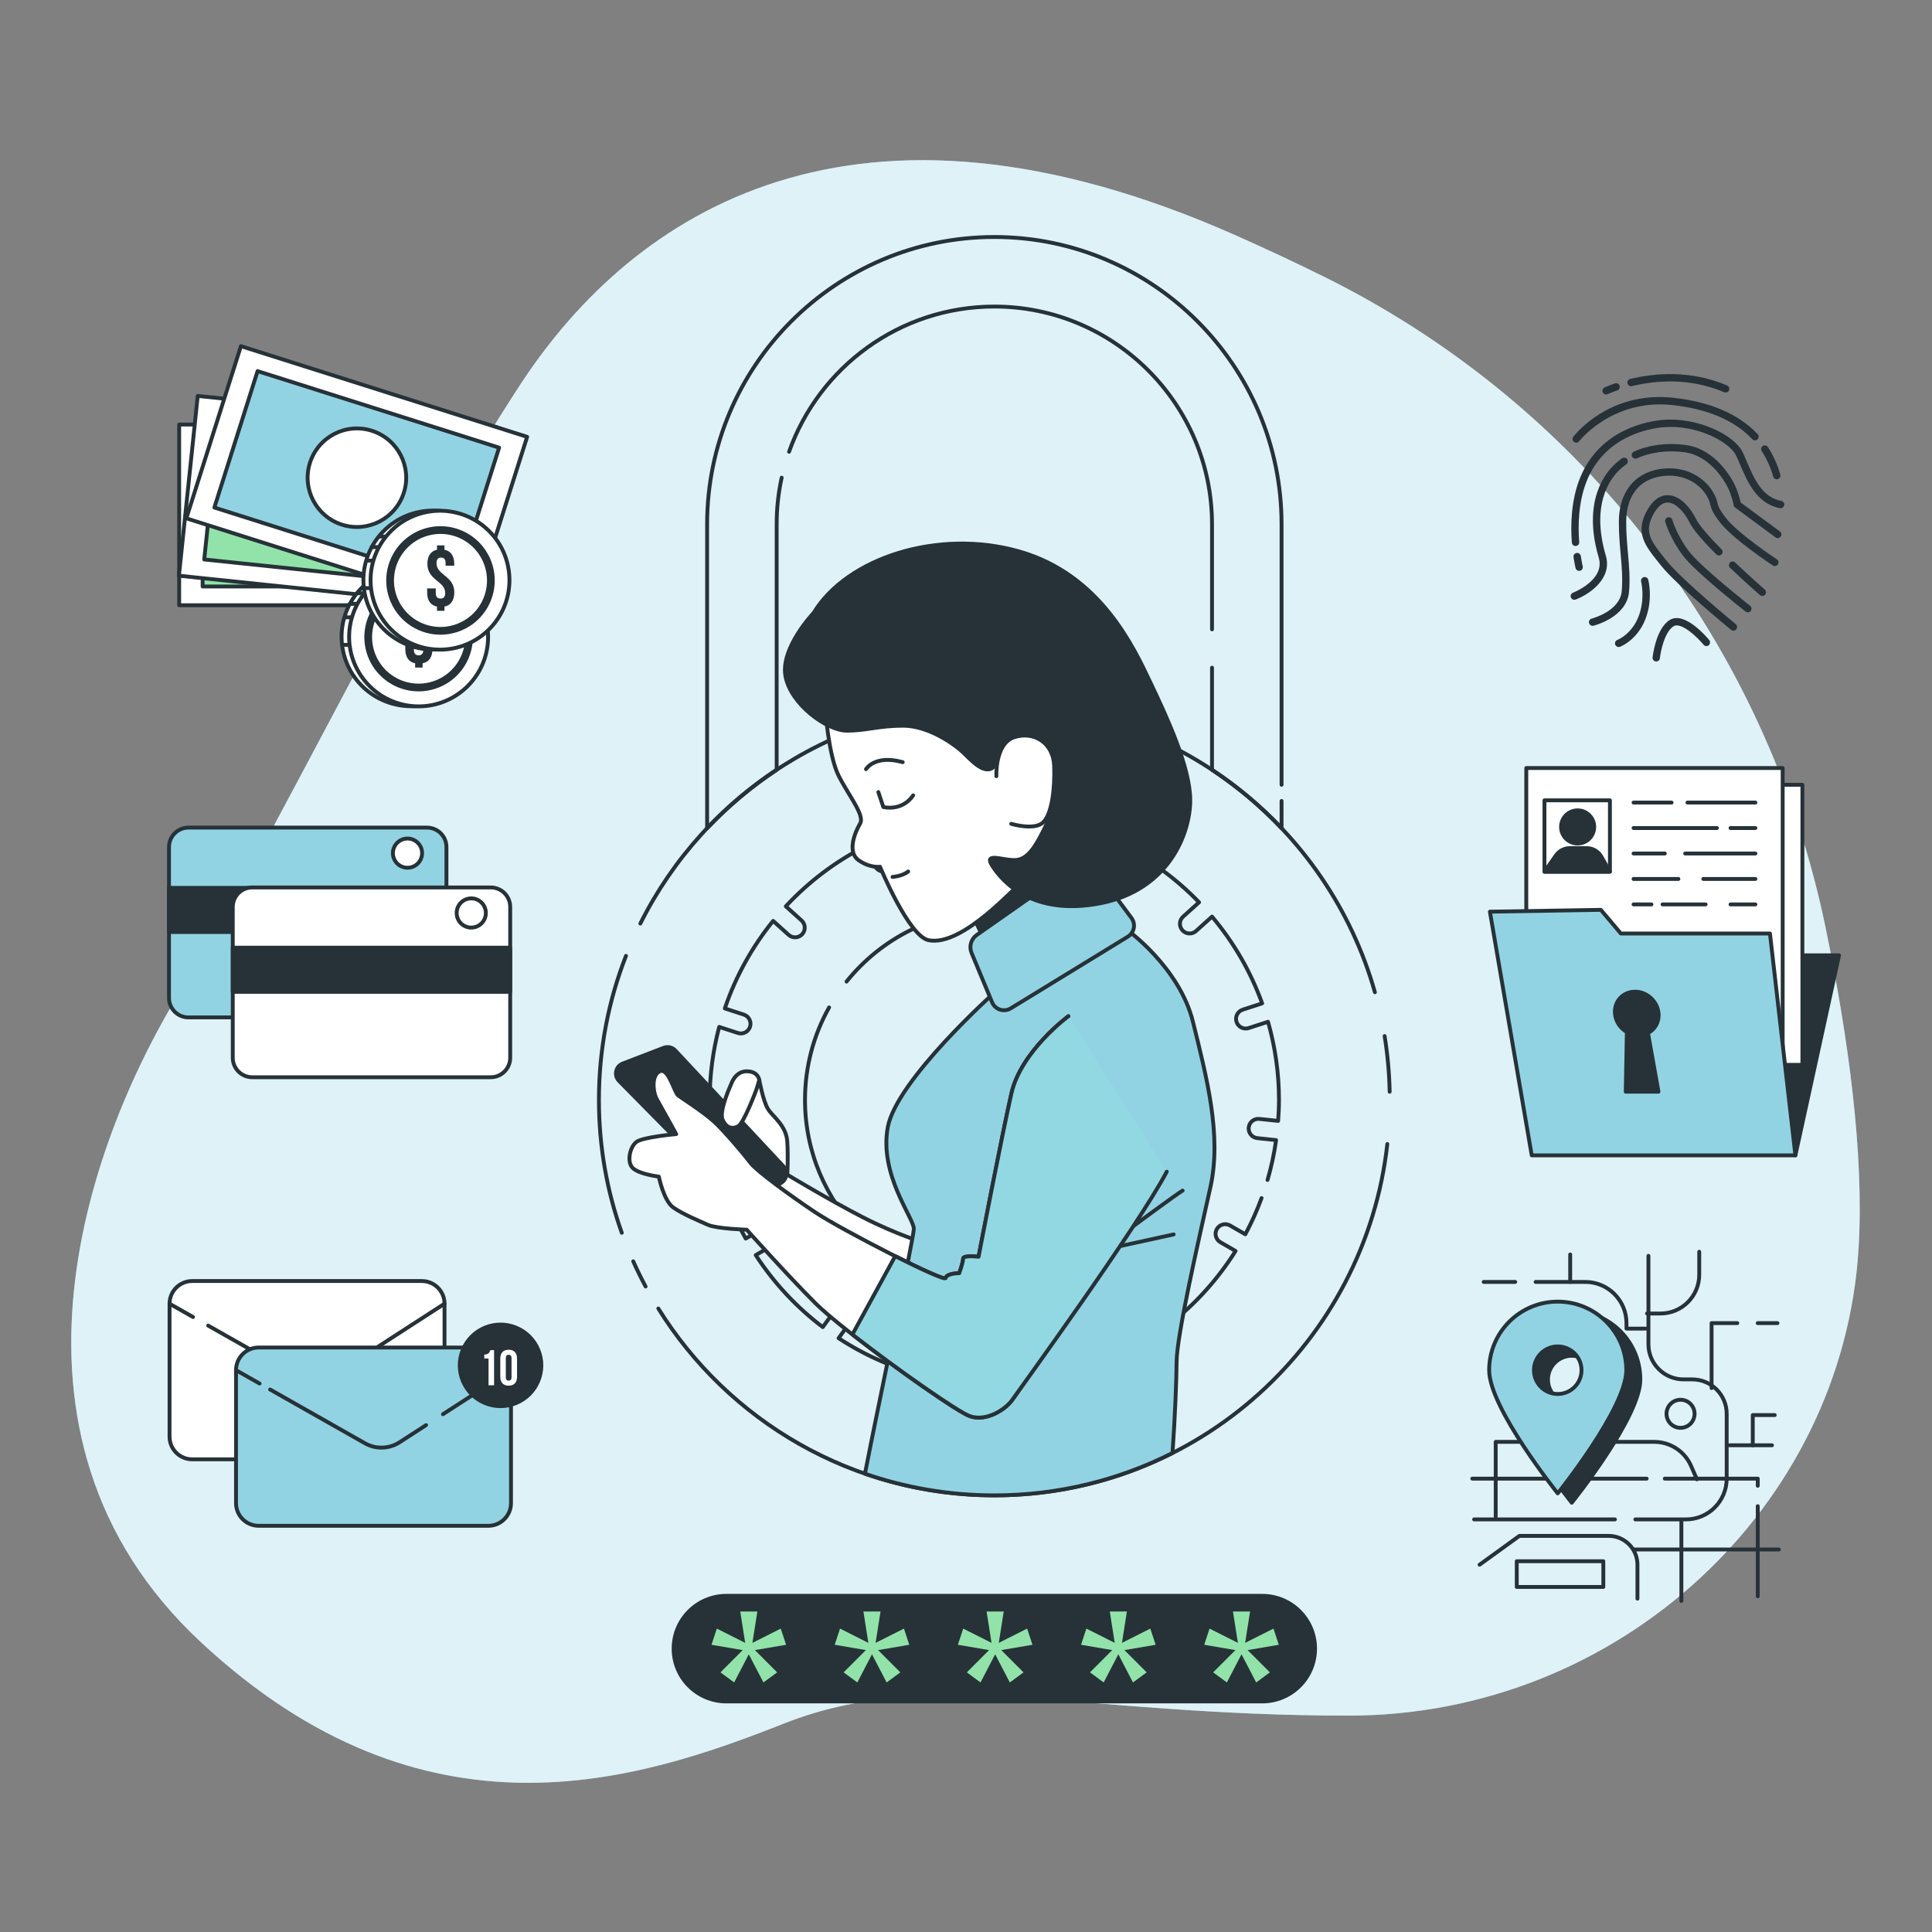 <?xml version="1.0" encoding="UTF-8" standalone="no"?>
<!-- Generator: Adobe Illustrator 27.5.0, SVG Export Plug-In . SVG Version: 6.00 Build 0)  -->

<svg
   version="1.1"
   x="0px"
   y="0px"
   viewBox="0 0 500 500"
   style="enable-background:new 0 0 500 500;"
   xml:space="preserve"
   id="svg99"
   sodipodi:docname="auth.svg"
   inkscape:version="1.3.2 (091e20ef0f, 2023-11-25)"
   xmlns:inkscape="http://www.inkscape.org/namespaces/inkscape"
   xmlns:sodipodi="http://sodipodi.sourceforge.net/DTD/sodipodi-0.dtd"
   xmlns="http://www.w3.org/2000/svg"
   xmlns:svg="http://www.w3.org/2000/svg"><rect x="0" y="0" width="500" height="500" fill="#808080" stroke="none"/><defs
   id="defs99" /><sodipodi:namedview
   id="namedview99"
   pagecolor="#505050"
   bordercolor="#eeeeee"
   borderopacity="1"
   inkscape:showpageshadow="0"
   inkscape:pageopacity="0"
   inkscape:pagecheckerboard="0"
   inkscape:deskcolor="#505050"
   inkscape:zoom="0.8"
   inkscape:cx="250"
   inkscape:cy="249.375"
   inkscape:window-width="1280"
   inkscape:window-height="738"
   inkscape:window-x="-8"
   inkscape:window-y="-8"
   inkscape:window-maximized="1"
   inkscape:current-layer="svg99" />
<g
   id="Background_Simple">
	<g
   id="g2">
		<path
   style="display:inline;fill:#92d3e3;fill-opacity:1"
   d="M 472.436,239.961 C 457.306,166.782 409.4,104.582 342.4,71.492 335.372,68.021 327.913,64.517 320,61 221,17 164,55 135,99 106,143 70,219 47,256 c -23,37 -53,115 5,169 58,54 113,36 151,21 38,-15 76,-2 146,-2 70,0 128,-54 132,-121 1.464,-24.522 -2.698,-54.669 -8.564,-83.039 z"
   id="path1" />
		<path
   style="display:inline;opacity:0.7;fill:#ffffff"
   d="M 472.436,239.961 C 457.306,166.782 409.4,104.582 342.4,71.492 335.372,68.021 327.913,64.517 320,61 221,17 164,55 135,99 106,143 70,219 47,256 c -23,37 -53,115 5,169 58,54 113,36 151,21 38,-15 76,-2 146,-2 70,0 128,-54 132,-121 1.464,-24.522 -2.698,-54.669 -8.564,-83.039 z"
   id="path2" />
	</g>
</g>
<g
   id="Lock">
	<g
   id="g12">
		<g
   id="g9">
			<path
   style="fill:none;stroke:#263238;stroke-linecap:round;stroke-linejoin:round;stroke-miterlimit:10;"
   d="M355.826,256.797     c-12.135-42.972-51.636-74.464-98.493-74.464c-40.112,0-74.833,23.078-91.611,56.681"
   id="path3" />
			<path
   style="fill:none;stroke:#263238;stroke-linecap:round;stroke-linejoin:round;stroke-miterlimit:10;"
   d="M359.645,282.548     c-0.099-4.895-0.543-9.706-1.306-14.41"
   id="path4" />
			<path
   style="fill:none;stroke:#263238;stroke-linecap:round;stroke-linejoin:round;stroke-miterlimit:10;"
   d="M170.373,338.638     C188.431,367.672,220.625,387,257.333,387c52.661,0,96.031-39.777,101.705-90.925"
   id="path5" />
			<path
   style="fill:none;stroke:#263238;stroke-linecap:round;stroke-linejoin:round;stroke-miterlimit:10;"
   d="M163.881,326.428     c0.992,2.216,2.059,4.389,3.201,6.518"
   id="path6" />
			<path
   style="fill:none;stroke:#263238;stroke-linecap:round;stroke-linejoin:round;stroke-miterlimit:10;"
   d="M162.005,247.381     c-4.522,11.553-7.005,24.13-7.005,37.286c0,12.062,2.087,23.636,5.919,34.382"
   id="path7" />
			<path
   style="fill:none;stroke:#263238;stroke-linecap:round;stroke-linejoin:round;stroke-miterlimit:10;"
   d="M328.035,305.376     c0.977-3.346,1.723-6.791,2.221-10.316l-4.867-0.512c-1.373-0.145-2.369-1.375-2.225-2.748c0.145-1.372,1.37-2.374,2.748-2.225     l4.868,0.512c0.13-1.792,0.22-3.595,0.22-5.42c0-7.019-1.003-13.801-2.836-20.231l-5.003,1.625     c-0.257,0.083-0.517,0.123-0.773,0.123c-1.054,0-2.033-0.672-2.377-1.728c-0.427-1.314,0.292-2.724,1.605-3.15l5.027-1.633     c-2.984-8.274-7.411-15.853-12.972-22.449l-4.132,3.72c-0.478,0.43-1.076,0.642-1.672,0.642c-0.685,0-1.365-0.279-1.858-0.827     c-0.925-1.026-0.842-2.607,0.185-3.531l4.124-3.713c-6.039-6.254-13.161-11.454-21.084-15.266l-2.354,5.288     c-0.415,0.931-1.328,1.484-2.285,1.484c-0.34,0-0.686-0.069-1.016-0.217c-1.262-0.562-1.829-2.039-1.268-3.3l2.337-5.249     c-7.932-3.17-16.539-4.996-25.551-5.208v5.807c0,1.381-1.119,2.5-2.5,2.5c-1.381,0-2.5-1.119-2.5-2.5v-5.769     c-8.99,0.389-17.565,2.377-25.438,5.707l2.34,5.255c0.562,1.262-0.005,2.739-1.267,3.301c-0.33,0.148-0.676,0.217-1.016,0.217     c-0.958,0-1.871-0.553-2.285-1.483l-2.3-5.166c-7.828,3.961-14.853,9.27-20.766,15.635l4.077,3.671     c1.026,0.924,1.109,2.505,0.185,3.531c-0.494,0.548-1.175,0.827-1.859,0.827c-0.596,0-1.194-0.212-1.672-0.642l-4.011-3.612     c-5.417,6.684-9.678,14.335-12.502,22.654l4.917,1.598c1.314,0.427,2.032,1.838,1.605,3.15c-0.343,1.057-1.323,1.728-2.377,1.728     c-0.256,0-0.517-0.04-0.773-0.123l-4.827-1.569c-1.598,6.035-2.46,12.369-2.46,18.906c0,2.272,0.118,4.516,0.32,6.736     l4.769-0.501c1.372-0.153,2.603,0.852,2.747,2.225c0.145,1.373-0.852,2.603-2.225,2.748l-4.677,0.492     c1.381,8.653,4.273,16.799,8.39,24.169l3.865-2.232c1.196-0.692,2.725-0.281,3.415,0.915c0.69,1.195,0.281,2.725-0.915,3.415     l-3.776,2.181c4.67,7.169,10.544,13.479,17.351,18.629l2.472-3.402c0.812-1.116,2.376-1.362,3.492-0.553     c1.117,0.811,1.365,2.375,0.553,3.492l-2.424,3.336c7.03,4.606,14.893,8.036,23.316,10.026l0.847-3.986     c0.287-1.352,1.619-2.213,2.965-1.926c1.351,0.287,2.213,1.614,1.926,2.965l-0.836,3.934c3.936,0.65,7.971,1.005,12.09,1.005     c4.533,0,8.963-0.431,13.27-1.215l-0.85-4.001c-0.287-1.351,0.575-2.678,1.926-2.965c1.343-0.287,2.678,0.574,2.965,1.926     l0.849,3.994c8.392-2.128,16.209-5.693,23.173-10.423l-2.509-3.453c-0.811-1.117-0.564-2.681,0.553-3.492     c1.118-0.811,2.68-0.564,3.492,0.553l2.493,3.431c6.729-5.268,12.517-11.675,17.074-18.939l-3.932-2.27     c-1.195-0.69-1.605-2.22-0.915-3.415c0.69-1.196,2.222-1.605,3.415-0.915l3.952,2.281c1.612-3.006,3.021-6.138,4.208-9.376"
   id="path8" />
			<path
   style="fill:none;stroke:#263238;stroke-linecap:round;stroke-linejoin:round;stroke-miterlimit:10;"
   d="M214.569,260.727     c-3.971,7.079-6.236,15.245-6.236,23.939c0,27.062,21.938,49,49,49c27.062,0,49-21.938,49-49c0-27.062-21.938-49-49-49     c-15.47,0-29.266,7.169-38.246,18.367"
   id="path9" />
		</g>
		<path
   style="fill:none;stroke:#263238;stroke-linecap:round;stroke-linejoin:round;stroke-miterlimit:10;"
   d="M204.209,116.914    c7.743-21.871,28.634-37.58,53.124-37.58c31.063,0,56.334,25.271,56.334,56.333v27.205"
   id="path10" />
		<path
   style="fill:none;stroke:#263238;stroke-linecap:round;stroke-linejoin:round;stroke-miterlimit:10;"
   d="M331.667,203.104    v-67.437c0-40.987-33.346-74.333-74.334-74.333c-40.987,0-74.333,33.346-74.333,74.333v78.673c5.391-5.696,11.431-10.77,18-15.11    v-63.563c0-4.133,0.447-8.163,1.296-12.044"
   id="path11" />
		<path
   style="fill:none;stroke:#263238;stroke-linecap:round;stroke-linejoin:round;stroke-miterlimit:10;"
   d="M313.667,172.799    v26.431c6.569,4.34,12.609,9.414,18,15.11v-7.056"
   id="path12" />
	</g>
</g>
<g
   id="Password">
	<g
   id="g19">
		<path
   style="fill:#263238;stroke:#263238;stroke-linecap:round;stroke-linejoin:round;stroke-miterlimit:10;"
   d="M326.667,440.333    H188c-7.548,0-13.667-6.119-13.667-13.667l0,0c0-7.548,6.119-13.667,13.667-13.667h138.667c7.548,0,13.667,6.119,13.667,13.667    l0,0C340.333,434.215,334.215,440.333,326.667,440.333z"
   id="path13" />
		<g
   id="g14">
			<path
   style="fill:#92E3A9;"
   d="M192.852,425.172l-1.28-8.124h4.432l-1.28,8.124l7.337-3.692l1.378,4.186l-8.075,1.378     l5.761,5.762l-3.545,2.609l-3.792-7.287l-3.791,7.287l-3.545-2.609l5.761-5.762l-8.075-1.378l1.379-4.186L192.852,425.172z"
   id="path14" />
		</g>
		<g
   id="g15">
			<path
   style="fill:#92E3A9;"
   d="M224.731,425.172l-1.28-8.124h4.432l-1.28,8.124l7.337-3.692l1.378,4.186l-8.075,1.378     l5.761,5.762l-3.545,2.609l-3.792-7.287l-3.791,7.287l-3.545-2.609l5.761-5.762l-8.075-1.378l1.378-4.186L224.731,425.172z"
   id="path15" />
		</g>
		<g
   id="g16">
			<path
   style="fill:#92E3A9;"
   d="M256.61,425.172l-1.28-8.124h4.432l-1.28,8.124l7.337-3.692l1.378,4.186l-8.075,1.378l5.761,5.762     l-3.545,2.609l-3.792-7.287l-3.791,7.287l-3.545-2.609l5.761-5.762l-8.075-1.378l1.378-4.186L256.61,425.172z"
   id="path16" />
		</g>
		<g
   id="g17">
			<path
   style="fill:#92E3A9;"
   d="M288.489,425.172l-1.28-8.124h4.432l-1.28,8.124l7.337-3.692l1.378,4.186L291,427.043l5.761,5.762     l-3.545,2.609l-3.792-7.287l-3.792,7.287l-3.545-2.609l5.761-5.762l-8.075-1.378l1.378-4.186L288.489,425.172z"
   id="path17" />
		</g>
		<g
   id="g18">
			<path
   style="fill:#92E3A9;"
   d="M320.367,425.172l-1.28-8.124h4.432l-1.28,8.124l7.337-3.692l1.378,4.186l-8.075,1.378     l5.761,5.762l-3.545,2.609l-3.792-7.287l-3.792,7.287l-3.545-2.609l5.761-5.762l-8.075-1.378l1.378-4.186L320.367,425.172z"
   id="path18" />
		</g>
	</g>
</g>
<g
   id="GPS">
	<g
   id="g30">
		<g
   id="g28">
			
				<line
   style="fill:none;stroke:#263238;stroke-linecap:round;stroke-linejoin:round;stroke-miterlimit:10;"
   x1="417.944"
   y1="393.221"
   x2="381.498"
   y2="393.221"
   id="line19" />
			<path
   style="fill:none;stroke:#263238;stroke-linecap:round;stroke-linejoin:round;stroke-miterlimit:10;"
   d="M426.615,325.013     v22.885c0,5.019,4.069,9.087,9.087,9.087h2.253c4.921,0,8.909,3.989,8.909,8.909v16.774c0,5.828-4.725,10.553-10.553,10.553     h-13.089"
   id="path19" />
			<path
   style="fill:none;stroke:#263238;stroke-linecap:round;stroke-linejoin:round;stroke-miterlimit:10;"
   d="M426.26,339.934     h3.472c5.538,0,10.028-4.49,10.028-10.028v-5.958"
   id="path20" />
			<path
   style="fill:none;stroke:#263238;stroke-linecap:round;stroke-linejoin:round;stroke-miterlimit:10;"
   d="M406.366,324.658     v7.105h3.892c5.895,0,10.674,4.779,10.674,10.674v1.405h4.974"
   id="path21" />
			
				<line
   style="fill:none;stroke:#263238;stroke-linecap:round;stroke-linejoin:round;stroke-miterlimit:10;"
   x1="392.138"
   y1="331.763"
   x2="383.985"
   y2="331.763"
   id="line21" />
			
				<line
   style="fill:none;stroke:#263238;stroke-linecap:round;stroke-linejoin:round;stroke-miterlimit:10;"
   x1="406.366"
   y1="331.763"
   x2="397.416"
   y2="331.763"
   id="line22" />
			
				<line
   style="fill:none;stroke:#263238;stroke-linecap:round;stroke-linejoin:round;stroke-miterlimit:10;"
   x1="435.141"
   y1="393.577"
   x2="435.141"
   y2="414.335"
   id="line23" />
			
				<line
   style="fill:none;stroke:#263238;stroke-linecap:round;stroke-linejoin:round;stroke-miterlimit:10;"
   x1="447.575"
   y1="374.038"
   x2="458.588"
   y2="374.038"
   id="line24" />
			<polyline
   style="fill:none;stroke:#263238;stroke-linecap:round;stroke-linejoin:round;stroke-miterlimit:10;"
   points="     453.614,374.038 453.614,366.222 459.298,366.222    "
   id="polyline24" />
			
				<line
   style="fill:none;stroke:#263238;stroke-linecap:round;stroke-linejoin:round;stroke-miterlimit:10;"
   x1="454.894"
   y1="342.42"
   x2="460.009"
   y2="342.42"
   id="line25" />
			<polyline
   style="fill:none;stroke:#263238;stroke-linecap:round;stroke-linejoin:round;stroke-miterlimit:10;"
   points="     442.957,359.23 442.957,342.42 449.616,342.42    "
   id="polyline25" />
			<path
   style="fill:none;stroke:#263238;stroke-linecap:round;stroke-linejoin:round;stroke-miterlimit:10;"
   d="M382.919,404.945     l10.302-7.46h23.091c4.12,0,7.46,3.34,7.46,7.46v8.785"
   id="path25" />
			
				<line
   style="fill:none;stroke:#263238;stroke-linecap:round;stroke-linejoin:round;stroke-miterlimit:10;"
   x1="454.906"
   y1="389.792"
   x2="454.906"
   y2="413.124"
   id="line26" />
			<polyline
   style="fill:none;stroke:#263238;stroke-linecap:round;stroke-linejoin:round;stroke-miterlimit:10;"
   points="     430.848,382.669 446.865,382.669 454.906,382.669 454.906,384.513    "
   id="polyline26" />
			
				<line
   style="fill:none;stroke:#263238;stroke-linecap:round;stroke-linejoin:round;stroke-miterlimit:10;"
   x1="381.03"
   y1="382.669"
   x2="426.155"
   y2="382.669"
   id="line27" />
			<path
   style="fill:none;stroke:#263238;stroke-linecap:round;stroke-linejoin:round;stroke-miterlimit:10;"
   d="M439.162,382.846     l-1.519-3.472c-1.652-3.777-5.384-6.217-9.506-6.217h-41.052v19.377"
   id="path27" />
			
				<line
   style="fill:none;stroke:#263238;stroke-linecap:round;stroke-linejoin:round;stroke-miterlimit:10;"
   x1="460.356"
   y1="401.013"
   x2="422.813"
   y2="401.013"
   id="line28" />
			<path
   style="fill:none;stroke:#263238;stroke-linecap:round;stroke-linejoin:round;stroke-miterlimit:10;"
   d="M438.557,365.891     c0-2.007-1.627-3.633-3.633-3.633s-3.633,1.627-3.633,3.633c0,2.007,1.627,3.633,3.633,3.633S438.557,367.898,438.557,365.891z"
   id="path28" />
			
				<rect
   x="392.535"
   y="404.041"
   style="fill:none;stroke:#263238;stroke-linecap:round;stroke-linejoin:round;stroke-miterlimit:10;"
   width="22.405"
   height="6.661"
   id="rect28" />
		</g>
		<path
   style="fill:#263238;stroke:#263238;stroke-linecap:round;stroke-linejoin:round;stroke-miterlimit:10;"
   d="M406.771,339.282    c-9.801,0-17.747,7.945-17.747,17.747c0,9.801,17.747,31.871,17.747,31.871s17.747-22.07,17.747-31.871    C424.518,347.228,416.573,339.282,406.771,339.282z M406.771,363.186c-3.4,0-6.157-2.757-6.157-6.157    c0-3.4,2.757-6.157,6.157-6.157s6.157,2.757,6.157,6.157C412.928,360.429,410.172,363.186,406.771,363.186z"
   id="path29" />
		<path
   style="fill:#92d3e3;stroke:#263238;stroke-linecap:round;stroke-linejoin:round;stroke-miterlimit:10;fill-opacity:1"
   d="M403.138,336.86    c-9.801,0-17.746,7.945-17.746,17.747c0,9.801,17.746,31.871,17.746,31.871s17.747-22.07,17.747-31.871    C420.885,344.806,412.939,336.86,403.138,336.86z M403.138,360.764c-3.4,0-6.157-2.757-6.157-6.157c0-3.4,2.757-6.157,6.157-6.157    c3.4,0,6.157,2.757,6.157,6.157C409.295,358.007,406.539,360.764,403.138,360.764z"
   id="path30" />
	</g>
</g>
<g
   id="Documents">
	<g
   id="g44">
		<polygon
   style="fill:#263238;stroke:#263238;stroke-linecap:round;stroke-linejoin:round;stroke-miterlimit:10;"
   points="    464.647,299 475.941,247.235 448.647,247.235   "
   id="polygon30" />
		<g
   id="g43">
			
				<rect
   x="400.104"
   y="203.103"
   style="fill:#FFFFFF;stroke:#263238;stroke-linecap:round;stroke-linejoin:round;stroke-miterlimit:10;"
   width="66.353"
   height="72.471"
   id="rect30" />
			
				<rect
   x="395"
   y="198.765"
   style="fill:#FFFFFF;stroke:#263238;stroke-linecap:round;stroke-linejoin:round;stroke-miterlimit:10;"
   width="66.353"
   height="72.471"
   id="rect31" />
			
				<rect
   x="399.706"
   y="207.126"
   style="fill:#FFFFFF;stroke:#263238;stroke-linecap:round;stroke-linejoin:round;stroke-miterlimit:10;"
   width="16.941"
   height="18.462"
   id="rect32" />
			
				<line
   style="fill:none;stroke:#263238;stroke-linecap:round;stroke-linejoin:round;stroke-miterlimit:10;"
   x1="436.713"
   y1="207.706"
   x2="454.294"
   y2="207.706"
   id="line32" />
			
				<line
   style="fill:none;stroke:#263238;stroke-linecap:round;stroke-linejoin:round;stroke-miterlimit:10;"
   x1="422.765"
   y1="207.706"
   x2="432.607"
   y2="207.706"
   id="line33" />
			
				<line
   style="fill:none;stroke:#263238;stroke-linecap:round;stroke-linejoin:round;stroke-miterlimit:10;"
   x1="447.856"
   y1="214.294"
   x2="454.294"
   y2="214.294"
   id="line34" />
			
				<line
   style="fill:none;stroke:#263238;stroke-linecap:round;stroke-linejoin:round;stroke-miterlimit:10;"
   x1="422.765"
   y1="214.294"
   x2="444.337"
   y2="214.294"
   id="line35" />
			
				<line
   style="fill:none;stroke:#263238;stroke-linecap:round;stroke-linejoin:round;stroke-miterlimit:10;"
   x1="436.126"
   y1="220.882"
   x2="454.294"
   y2="220.882"
   id="line36" />
			
				<line
   style="fill:none;stroke:#263238;stroke-linecap:round;stroke-linejoin:round;stroke-miterlimit:10;"
   x1="422.765"
   y1="220.882"
   x2="430.848"
   y2="220.882"
   id="line37" />
			
				<line
   style="fill:none;stroke:#263238;stroke-linecap:round;stroke-linejoin:round;stroke-miterlimit:10;"
   x1="440.818"
   y1="227.471"
   x2="454.294"
   y2="227.471"
   id="line38" />
			
				<line
   style="fill:none;stroke:#263238;stroke-linecap:round;stroke-linejoin:round;stroke-miterlimit:10;"
   x1="422.765"
   y1="227.471"
   x2="434.367"
   y2="227.471"
   id="line39" />
			
				<line
   style="fill:none;stroke:#263238;stroke-linecap:round;stroke-linejoin:round;stroke-miterlimit:10;"
   x1="447.856"
   y1="234.059"
   x2="454.294"
   y2="234.059"
   id="line40" />
			
				<line
   style="fill:none;stroke:#263238;stroke-linecap:round;stroke-linejoin:round;stroke-miterlimit:10;"
   x1="430.261"
   y1="234.059"
   x2="441.405"
   y2="234.059"
   id="line41" />
			
				<line
   style="fill:none;stroke:#263238;stroke-linecap:round;stroke-linejoin:round;stroke-miterlimit:10;"
   x1="422.765"
   y1="234.059"
   x2="427.396"
   y2="234.059"
   id="line42" />
			<g
   id="g42">
				
					<circle
   style="fill:#263238;stroke:#263238;stroke-linecap:round;stroke-linejoin:round;stroke-miterlimit:10;"
   cx="408.291"
   cy="214.008"
   r="4.289"
   id="circle42" />
				<path
   style="fill:#263238;stroke:#263238;stroke-linecap:round;stroke-linejoin:round;stroke-miterlimit:10;"
   d="      M414.427,221.688c-0.772-1.357-2.214-2.195-3.775-2.195h-4.397c-1.412,0-2.737,0.687-3.551,1.841l-2.998,4.254h16.941      L414.427,221.688z"
   id="path42" />
			</g>
		</g>
		<polygon
   style="fill:#92d3e3;stroke:#263238;stroke-linecap:round;stroke-linejoin:round;stroke-miterlimit:10;fill-opacity:1"
   points="    385.588,235.941 396.412,299 464.647,299 458.059,241.588 419.471,241.588 414.294,235.471   "
   id="polygon43" />
		<path
   style="fill:#263238;stroke:#263238;stroke-linecap:round;stroke-linejoin:round;stroke-miterlimit:10;"
   d="M429.24,262.294    c-0.25-3.119-2.98-5.647-6.099-5.647c-3.119,0-5.445,2.528-5.195,5.647c0.163,2.037,1.387,3.816,3.083,4.81l-0.288,15.426h8.471    l-2.712-15.178C428.288,266.428,429.417,264.513,429.24,262.294z"
   id="path43" />
	</g>
</g>
<g
   id="Fingerprint">
	<g
   id="g57">
		<path
   style="fill:#263238;"
   d="M458.906,123.349c0.118,0.42,0.5,0.694,0.915,0.694c0.086,0,0.172-0.012,0.259-0.036    c0.506-0.143,0.8-0.669,0.658-1.174c-0.732-2.593-1.81-4.989-3.207-7.124c-0.288-0.439-0.877-0.563-1.318-0.275    c-0.44,0.288-0.563,0.878-0.275,1.318C457.229,118.724,458.228,120.943,458.906,123.349z"
   id="path44" />
		<path
   style="fill:#263238;"
   d="M407.354,114.367c0.172,0.132,0.375,0.195,0.576,0.195c0.287,0,0.57-0.129,0.757-0.374    c0.084-0.11,8.625-11.024,24.089-9.361c9.138,0.984,16.11,3.957,20.723,8.837c0.36,0.382,0.963,0.399,1.345,0.038    c0.382-0.361,0.399-0.963,0.038-1.345c-4.933-5.218-12.302-8.387-21.902-9.421c-16.56-1.783-25.438,9.614-25.807,10.1    C406.856,113.452,406.937,114.049,407.354,114.367z"
   id="path45" />
		<path
   style="fill:#263238;"
   d="M460.994,129.639c-5.006-0.927-7.168-6.038-8.906-10.146c-0.394-0.932-0.767-1.813-1.143-2.566    c-2.223-4.446-11.726-9.021-20.641-8.257c-3.77,0.323-16.463,2.383-21.512,15.321c-2.249,5.764-2.326,12.12-1.994,16.438    c0.038,0.499,0.456,0.879,0.948,0.879c0.024,0,0.049-0.001,0.074-0.003c0.524-0.04,0.916-0.498,0.876-1.022    c-0.317-4.12-0.25-10.171,1.869-15.6c4.649-11.915,16.408-13.817,19.901-14.117c8.74-0.75,17.092,3.844,18.776,7.211    c0.35,0.699,0.711,1.553,1.093,2.456c1.814,4.289,4.299,10.162,10.313,11.276c0.514,0.092,1.013-0.246,1.109-0.763    C461.852,130.232,461.51,129.735,460.994,129.639z"
   id="path46" />
		<path
   style="fill:#263238;"
   d="M408.679,147.743c0.075,0,0.151-0.009,0.227-0.027c0.51-0.125,0.823-0.64,0.698-1.15    c-0.003-0.01-0.247-1.017-0.496-2.659c-0.079-0.52-0.562-0.877-1.084-0.798c-0.52,0.079-0.877,0.564-0.798,1.084    c0.264,1.734,0.519,2.782,0.529,2.825C407.862,147.452,408.251,147.743,408.679,147.743z"
   id="path47" />
		<path
   style="fill:#263238;"
   d="M460.637,137.543l-10.155-7.495c-0.1-0.542-0.355-1.54-0.992-3.291    c-1.04-2.861-5.446-10.52-13.238-11.595c-4.724-0.652-9.483-0.042-13.402,1.717c-0.48,0.215-0.694,0.779-0.479,1.258    c0.215,0.48,0.779,0.694,1.258,0.479c3.598-1.615,7.988-2.172,12.362-1.568c6.825,0.941,10.841,7.971,11.71,10.359    c0.879,2.417,0.939,3.167,0.94,3.167c0,0.302,0.143,0.586,0.387,0.766l10.478,7.734c0.17,0.126,0.368,0.186,0.564,0.186    c0.292,0,0.58-0.134,0.767-0.387C461.15,138.451,461.06,137.855,460.637,137.543z"
   id="path48" />
		<path
   style="fill:#263238;"
   d="M415.58,143.777c-1.649-5.566-2.707-13.537,1.621-19.901c0.973-1.431,2.211-2.678,3.679-3.706    c0.431-0.301,0.535-0.895,0.234-1.326c-0.301-0.43-0.895-0.535-1.326-0.234c-1.658,1.161-3.058,2.572-4.161,4.195    c-3.757,5.525-4.405,12.964-1.872,21.512c1.719,5.803-6.576,9.036-6.66,9.068c-0.491,0.186-0.738,0.735-0.553,1.227    c0.144,0.381,0.506,0.615,0.891,0.615c0.112,0,0.226-0.02,0.337-0.062C411.248,153.85,417.357,149.775,415.58,143.777z"
   id="path49" />
		<path
   style="fill:#263238;"
   d="M459.847,144.749c-0.101-0.066-10.131-6.696-13.239-10.76c-1.746-2.282-1.936-3.057-2.138-3.878    c-0.176-0.714-0.375-1.524-1.3-3.028c-2.034-3.305-6.839-6.774-13.684-5.68c-6.594,1.055-10.531,6.163-10.531,13.663    c0,3.096,0.238,5.767,0.469,8.351c0.286,3.211,0.557,6.244,0.283,9.533c-0.434,5.21-7.639,7.107-7.764,7.139    c-0.51,0.128-0.82,0.644-0.693,1.154c0.108,0.433,0.496,0.721,0.923,0.721c0.076,0,0.154-0.009,0.231-0.029    c0.353-0.088,8.651-2.237,9.2-8.828c0.288-3.452,0.01-6.564-0.284-9.86c-0.227-2.542-0.461-5.171-0.461-8.182    c0-6.581,3.254-10.876,8.928-11.783c5.921-0.948,10.036,1.992,11.763,4.798c0.769,1.25,0.917,1.85,1.073,2.485    c0.24,0.974,0.487,1.981,2.474,4.58c3.303,4.32,13.281,10.915,13.704,11.194c0.439,0.289,1.029,0.167,1.319-0.271    C460.407,145.628,460.286,145.038,459.847,144.749z"
   id="path50" />
		<path
   style="fill:#263238;"
   d="M431.377,145.199l-0.478-0.596c-3.675-4.578-5.7-7.099-2.695-12.035    c1.046-1.719,2.223-2.569,3.48-2.511c1.854,0.077,4.046,2.113,5.582,5.186c0.869,1.737,3.129,4.43,6.91,8.233    c0.371,0.373,0.973,0.374,1.346,0.004c0.373-0.371,0.375-0.973,0.004-1.346c-4.466-4.492-6.031-6.69-6.558-7.743    c-1.898-3.796-4.592-6.128-7.206-6.236c-1.385-0.057-3.401,0.49-5.186,3.423c-3.699,6.076-0.957,9.491,2.837,14.217l0.476,0.594    c4.008,5.009,17.528,16.135,18.102,16.606c0.177,0.145,0.391,0.216,0.604,0.216c0.275,0,0.548-0.118,0.736-0.348    c0.334-0.406,0.275-1.006-0.131-1.34C449.061,161.41,435.261,150.054,431.377,145.199z"
   id="path51" />
		<path
   style="fill:#263238;"
   d="M449.054,145.575c-0.381-0.363-0.983-0.347-1.345,0.034c-0.362,0.381-0.347,0.983,0.034,1.345    c4.005,3.809,7.676,7.01,7.713,7.042c0.18,0.157,0.403,0.234,0.625,0.234c0.266,0,0.53-0.111,0.718-0.327    c0.345-0.396,0.304-0.997-0.093-1.343C456.669,152.528,453.028,149.353,449.054,145.575z"
   id="path52" />
		<path
   style="fill:#263238;"
   d="M452.926,156.77c-0.126-0.099-12.665-9.952-15.798-14.049c-3.088-4.038-4.322-8.132-4.334-8.173    c-0.149-0.504-0.677-0.792-1.182-0.643c-0.504,0.149-0.792,0.677-0.644,1.181c0.053,0.18,1.335,4.46,4.648,8.792    c3.279,4.288,15.612,13.98,16.135,14.391c0.174,0.137,0.381,0.203,0.587,0.203c0.282,0,0.562-0.125,0.75-0.364    C453.411,157.693,453.339,157.094,452.926,156.77z"
   id="path53" />
		<path
   style="fill:#263238;"
   d="M432.13,160.451c-3.6,2.215-4.406,9.386-4.439,9.69c-0.056,0.523,0.322,0.992,0.845,1.048    c0.034,0.004,0.069,0.005,0.102,0.005c0.48,0,0.893-0.362,0.945-0.85c0.194-1.814,1.21-6.836,3.544-8.272    c1.909-1.176,6.045,2.715,7.747,4.783c0.333,0.406,0.934,0.464,1.34,0.131c0.406-0.334,0.465-0.933,0.131-1.339    C441.705,164.866,435.972,158.086,432.13,160.451z"
   id="path54" />
		<path
   style="fill:#263238;"
   d="M425.404,149.364c-0.508,0.133-0.812,0.652-0.68,1.16c0.012,0.045,1.136,4.517-0.711,9.136    c-1.801,4.502-5.287,5.891-5.441,5.95c-0.49,0.186-0.738,0.733-0.554,1.224c0.143,0.382,0.506,0.618,0.891,0.618    c0.111,0,0.224-0.02,0.334-0.061c0.179-0.067,4.41-1.706,6.537-7.024c2.088-5.221,0.839-10.119,0.785-10.325    C426.431,149.534,425.913,149.231,425.404,149.364z"
   id="path55" />
		<path
   style="fill:#263238;"
   d="M422.341,99.925c5.886-1.422,14.807-2.302,23.885,1.588c0.122,0.052,0.249,0.077,0.374,0.077    c0.369,0,0.721-0.216,0.875-0.577c0.207-0.483-0.017-1.043-0.5-1.25c-9.558-4.096-18.916-3.179-25.081-1.688    c-0.511,0.123-0.825,0.638-0.702,1.149C421.315,99.734,421.829,100.049,422.341,99.925z"
   id="path56" />
		<path
   style="fill:#263238;"
   d="M415.666,102.089c0.137,0,0.275-0.029,0.407-0.092c0.009-0.004,0.915-0.431,2.479-0.969    c0.497-0.171,0.761-0.713,0.59-1.21c-0.171-0.497-0.712-0.762-1.21-0.59c-1.675,0.576-2.636,1.031-2.676,1.05    c-0.475,0.226-0.676,0.793-0.451,1.268C414.968,101.888,415.31,102.089,415.666,102.089z"
   id="path57" />
	</g>
</g>
<g
   id="Email">
	<g
   id="g65">
		<g
   id="g59">
			<path
   style="fill:#FFFFFF;stroke:#263238;stroke-linecap:round;stroke-linejoin:round;stroke-miterlimit:10;"
   d="     M109.177,377.671H49.744c-3.239,0-5.865-2.626-5.865-5.865v-34.409c0-3.239,2.626-5.865,5.865-5.865h59.433     c3.239,0,5.865,2.626,5.865,5.865v34.409C115.042,375.045,112.416,377.671,109.177,377.671z"
   id="path58" />
			<path
   style="fill:none;stroke:#263238;stroke-linecap:round;stroke-linejoin:round;stroke-miterlimit:10;"
   d="M53.876,343.065     l23.363,13.247c2.807,1.592,6.267,1.49,8.976-0.263l28.827-18.653"
   id="path59" />
			
				<line
   style="fill:none;stroke:#263238;stroke-linecap:round;stroke-linejoin:round;stroke-miterlimit:10;"
   x1="43.879"
   y1="337.397"
   x2="49.955"
   y2="340.842"
   id="line59" />
		</g>
		<g
   id="g61">
			<path
   style="fill:#92d3e3;stroke:#263238;stroke-linecap:round;stroke-linejoin:round;stroke-miterlimit:10;fill-opacity:1"
   d="     M126.381,394.875H66.948c-3.239,0-5.865-2.626-5.865-5.865v-34.409c0-3.239,2.626-5.865,5.865-5.865h59.433     c3.239,0,5.865,2.626,5.865,5.865v34.409C132.246,392.249,129.62,394.875,126.381,394.875z"
   id="path60" />
			
				<line
   style="fill:none;stroke:#263238;stroke-linecap:round;stroke-linejoin:round;stroke-miterlimit:10;"
   x1="114.64"
   y1="365.994"
   x2="132.246"
   y2="354.601"
   id="line60" />
			<path
   style="fill:none;stroke:#263238;stroke-linecap:round;stroke-linejoin:round;stroke-miterlimit:10;"
   d="M69.902,359.601     l24.541,13.915c2.807,1.592,6.267,1.491,8.976-0.263l6.843-4.428"
   id="path61" />
			
				<line
   style="fill:none;stroke:#263238;stroke-linecap:round;stroke-linejoin:round;stroke-miterlimit:10;"
   x1="61.083"
   y1="354.601"
   x2="67.179"
   y2="358.058"
   id="line61" />
		</g>
		<g
   id="g64">
			
				<ellipse
   transform="matrix(0.385 -0.923 0.923 0.385 -246.534 336.82)"
   style="fill:#263238;stroke:#263238;stroke-linecap:round;stroke-linejoin:round;stroke-miterlimit:10;"
   cx="129.509"
   cy="353.428"
   rx="10.557"
   ry="10.557"
   id="ellipse61" />
			<g
   id="g63">
				<path
   style="fill:#FFFFFF;"
   d="M125.331,350.559c1.104,0,1.35-0.533,1.571-1.143h0.96v9.088h-1.428v-6.932h-1.104V350.559z"
   id="path62" />
				<path
   style="fill:#FFFFFF;"
   d="M129.474,351.597c0-1.453,0.766-2.284,2.168-2.284c1.402,0,2.168,0.831,2.168,2.284v4.726      c0,1.454-0.766,2.284-2.168,2.284c-1.402,0-2.168-0.831-2.168-2.284V351.597z M130.902,356.414c0,0.649,0.286,0.895,0.74,0.895      c0.455,0,0.74-0.246,0.74-0.895v-4.908c0-0.649-0.285-0.895-0.74-0.895c-0.454,0-0.74,0.246-0.74,0.895V356.414z"
   id="path63" />
			</g>
		</g>
	</g>
</g>
<g
   id="Cards">
	<g
   id="g70">
		<g
   id="g67">
			<g
   id="g66">
				<path
   style="fill:#92d3e3;stroke:#263238;stroke-linecap:round;stroke-linejoin:round;stroke-miterlimit:10;fill-opacity:1"
   d="      M115.539,219.224v39.04c0,2.78-2.26,5.04-5.04,5.04h-61.72c-2.78,0-5.04-2.26-5.04-5.04v-39.04c0-2.79,2.26-5.04,5.04-5.04      h61.72C113.279,214.184,115.539,216.434,115.539,219.224z"
   id="path65" />
				
					<circle
   style="fill:#FFFFFF;stroke:#263238;stroke-linecap:round;stroke-linejoin:round;stroke-miterlimit:10;"
   cx="105.46"
   cy="220.794"
   r="3.779"
   id="circle65" />
			</g>
			
				<rect
   x="43.739"
   y="229.774"
   style="fill:#263238;stroke:#263238;stroke-linecap:round;stroke-linejoin:round;stroke-miterlimit:10;"
   width="71.8"
   height="11.43"
   id="rect66" />
		</g>
		<g
   id="g69">
			<g
   id="g68">
				<path
   style="fill:#FFFFFF;stroke:#263238;stroke-linecap:round;stroke-linejoin:round;stroke-miterlimit:10;"
   d="M132.04,234.71      v39.04c0,2.78-2.26,5.04-5.04,5.04H65.28c-2.78,0-5.04-2.26-5.04-5.04v-39.04c0-2.79,2.26-5.04,5.04-5.04H127      C129.78,229.67,132.04,231.92,132.04,234.71z"
   id="path67" />
				
					<circle
   style="fill:#FFFFFF;stroke:#263238;stroke-linecap:round;stroke-linejoin:round;stroke-miterlimit:10;"
   cx="121.961"
   cy="236.28"
   r="3.779"
   id="circle67" />
			</g>
			
				<rect
   x="60.24"
   y="245.26"
   style="fill:#263238;stroke:#263238;stroke-linecap:round;stroke-linejoin:round;stroke-miterlimit:10;"
   width="71.8"
   height="11.43"
   id="rect68" />
		</g>
	</g>
</g>
<g
   id="Money">
	<g
   id="g86">
		<g
   id="g71">
			
				<rect
   x="46.37"
   y="109.879"
   style="fill:#FFFFFF;stroke:#263238;stroke-linecap:round;stroke-linejoin:round;stroke-miterlimit:10;"
   width="77.731"
   height="46.76"
   id="rect70" />
			
				<rect
   x="52.443"
   y="114.737"
   style="fill:#92E3A9;stroke:#263238;stroke-linecap:round;stroke-linejoin:round;stroke-miterlimit:10;"
   width="65.586"
   height="37.044"
   id="rect71" />
			
				<circle
   style="fill:#FFFFFF;stroke:#263238;stroke-linecap:round;stroke-linejoin:round;stroke-miterlimit:10;"
   cx="85.236"
   cy="133.259"
   r="12.753"
   id="circle71" />
		</g>
		<g
   id="g73">
			
				<rect
   x="48.465"
   y="106.358"
   transform="matrix(0.995 0.104 -0.104 0.995 14.009 -8.401)"
   style="fill:#FFFFFF;stroke:#263238;stroke-linecap:round;stroke-linejoin:round;stroke-miterlimit:10;"
   width="77.731"
   height="46.76"
   id="rect72" />
			
				<rect
   x="54.537"
   y="111.216"
   transform="matrix(0.995 0.104 -0.104 0.995 14.009 -8.401)"
   style="fill:#92E3A9;stroke:#263238;stroke-linecap:round;stroke-linejoin:round;stroke-miterlimit:10;"
   width="65.586"
   height="37.044"
   id="rect73" />
			<path
   style="fill:#FFFFFF;stroke:#263238;stroke-linecap:round;stroke-linejoin:round;stroke-miterlimit:10;"
   d="     M100.013,131.068c0.735-7.005-4.348-13.279-11.353-14.013c-7.005-0.735-13.279,4.348-14.013,11.353     c-0.735,7.005,4.348,13.279,11.353,14.013C93.005,143.156,99.279,138.073,100.013,131.068z"
   id="path73" />
		</g>
		<g
   id="g75">
			
				<rect
   x="53.503"
   y="100.252"
   transform="matrix(0.953 0.302 -0.302 0.953 41.632 -22.117)"
   style="fill:#FFFFFF;stroke:#263238;stroke-linecap:round;stroke-linejoin:round;stroke-miterlimit:10;"
   width="77.731"
   height="46.76"
   id="rect74" />
			
				<rect
   x="59.576"
   y="105.111"
   transform="matrix(0.953 0.302 -0.302 0.953 41.632 -22.117)"
   style="fill:#92d3e3;stroke:#263238;stroke-linecap:round;stroke-linejoin:round;stroke-miterlimit:10;fill-opacity:1"
   width="65.586"
   height="37.044"
   id="rect75" />
			<path
   style="fill:#FFFFFF;stroke:#263238;stroke-linecap:round;stroke-linejoin:round;stroke-miterlimit:10;"
   d="     M104.527,127.482c2.126-6.715-1.593-13.882-8.308-16.008c-6.715-2.126-13.882,1.593-16.008,8.308     c-2.126,6.715,1.593,13.882,8.308,16.008C95.234,137.917,102.4,134.197,104.527,127.482z"
   id="path75" />
		</g>
		<g
   id="g80">
			
				<ellipse
   transform="matrix(0.975 -0.222 0.222 0.975 -33.902 27.684)"
   style="fill:#FFFFFF;stroke:#263238;stroke-linecap:round;stroke-linejoin:round;stroke-miterlimit:10;"
   cx="106.349"
   cy="164.834"
   rx="17.981"
   ry="17.981"
   id="ellipse75" />
			
				<line
   style="fill:none;stroke:#263238;stroke-linecap:round;stroke-linejoin:round;stroke-miterlimit:10;"
   x1="94.483"
   y1="153.545"
   x2="92.512"
   y2="153.545"
   id="line75" />
			
				<line
   style="fill:none;stroke:#263238;stroke-linecap:round;stroke-linejoin:round;stroke-miterlimit:10;"
   x1="92.36"
   y1="156.275"
   x2="90.54"
   y2="156.275"
   id="line76" />
			
				<line
   style="fill:none;stroke:#263238;stroke-linecap:round;stroke-linejoin:round;stroke-miterlimit:10;"
   x1="91.147"
   y1="159.763"
   x2="89.479"
   y2="159.763"
   id="line77" />
			
				<line
   style="fill:none;stroke:#263238;stroke-linecap:round;stroke-linejoin:round;stroke-miterlimit:10;"
   x1="90.692"
   y1="166.891"
   x2="88.72"
   y2="166.891"
   id="line78" />
			
				<ellipse
   transform="matrix(0.737 -0.676 0.676 0.737 -82.922 116.567)"
   style="fill:#FFFFFF;stroke:#263238;stroke-linecap:round;stroke-linejoin:round;stroke-miterlimit:10;"
   cx="108.32"
   cy="164.834"
   rx="17.981"
   ry="17.981"
   id="ellipse78" />
			
				<ellipse
   transform="matrix(0.988 -0.156 0.156 0.988 -24.398 18.926)"
   style="fill:#FFFFFF;stroke:#263238;stroke-width:2;stroke-linecap:round;stroke-linejoin:round;stroke-miterlimit:10;"
   cx="108.32"
   cy="164.834"
   rx="13.036"
   ry="13.036"
   id="ellipse79" />
			<g
   id="g79">
				<path
   style="fill:#263238;"
   d="M107.439,156.946v-1.114h1.928v1.114c1.671,0.343,2.528,1.628,2.528,3.664v0.471h-2.229v-0.621      c0-1.071-0.428-1.479-1.178-1.479c-0.75,0-1.178,0.407-1.178,1.479c0,3.085,4.607,3.235,4.607,7.521      c0,2.036-0.879,3.342-2.55,3.685v1.093h-1.928v-1.093c-1.693-0.343-2.55-1.65-2.55-3.685v-1.029h2.228v1.178      c0,1.071,0.472,1.457,1.221,1.457c0.75,0,1.221-0.386,1.221-1.457c0-3.085-4.607-3.236-4.607-7.521      C104.953,158.596,105.789,157.31,107.439,156.946z"
   id="path79" />
			</g>
		</g>
		<g
   id="g85">
			
				<ellipse
   transform="matrix(0.971 -0.239 0.239 0.971 -32.613 31.087)"
   style="fill:#FFFFFF;stroke:#263238;stroke-linecap:round;stroke-linejoin:round;stroke-miterlimit:10;"
   cx="112.006"
   cy="150.155"
   rx="17.981"
   ry="17.981"
   id="ellipse80" />
			
				<line
   style="fill:none;stroke:#263238;stroke-linecap:round;stroke-linejoin:round;stroke-miterlimit:10;"
   x1="100.14"
   y1="138.866"
   x2="98.169"
   y2="138.866"
   id="line80" />
			
				<line
   style="fill:none;stroke:#263238;stroke-linecap:round;stroke-linejoin:round;stroke-miterlimit:10;"
   x1="98.017"
   y1="141.595"
   x2="96.197"
   y2="141.595"
   id="line81" />
			
				<line
   style="fill:none;stroke:#263238;stroke-linecap:round;stroke-linejoin:round;stroke-miterlimit:10;"
   x1="96.804"
   y1="145.083"
   x2="95.136"
   y2="145.083"
   id="line82" />
			
				<line
   style="fill:none;stroke:#263238;stroke-linecap:round;stroke-linejoin:round;stroke-miterlimit:10;"
   x1="96.349"
   y1="152.211"
   x2="94.378"
   y2="152.211"
   id="line83" />
			
				<ellipse
   transform="matrix(0.674 -0.738 0.738 0.674 -73.76 133.065)"
   style="fill:#FFFFFF;stroke:#263238;stroke-linecap:round;stroke-linejoin:round;stroke-miterlimit:10;"
   cx="113.978"
   cy="150.155"
   rx="17.981"
   ry="17.981"
   id="ellipse83" />
			
				<ellipse
   transform="matrix(0.38 -0.925 0.925 0.38 -68.207 198.591)"
   style="fill:#FFFFFF;stroke:#263238;stroke-width:2;stroke-linecap:round;stroke-linejoin:round;stroke-miterlimit:10;"
   cx="113.978"
   cy="150.155"
   rx="13.036"
   ry="13.036"
   id="ellipse84" />
			<g
   id="g84">
				<path
   style="fill:#263238;"
   d="M113.096,142.267v-1.114h1.928v1.114c1.671,0.343,2.528,1.628,2.528,3.664v0.471h-2.229v-0.621      c0-1.071-0.428-1.479-1.178-1.479c-0.75,0-1.178,0.407-1.178,1.479c0,3.085,4.607,3.235,4.607,7.521      c0,2.036-0.879,3.342-2.55,3.685v1.093h-1.928v-1.093c-1.693-0.343-2.55-1.65-2.55-3.685v-1.029h2.228v1.178      c0,1.071,0.471,1.457,1.221,1.457c0.75,0,1.221-0.386,1.221-1.457c0-3.085-4.607-3.235-4.607-7.521      C110.61,143.916,111.446,142.631,113.096,142.267z"
   id="path84" />
			</g>
		</g>
	</g>
</g>
<g
   id="Character">
	<g
   id="g99">
		<path
   style="fill:#FFFFFF;stroke:#263238;stroke-linecap:round;stroke-linejoin:round;stroke-miterlimit:10;"
   d="M196.5,279.5    c0,0,1,5.5,2.25,7.5s4.75,4.25,5,8.5s0,8.5,0,8.5s10.75,6.5,19.5,11s16.25,6.75,16.25,6.75L237,342.5c0,0-26.5-18.5-32.75-24.25    s-12-12.25-13-12.5s-9-11.25-9.25-12.5s3.75-3.75,5-3.5s2.75-2.75,3.5-5.25s0.75-5.5,2.5-5.5S196.5,279.5,196.5,279.5z"
   id="path86" />
		<path
   style="fill:#263238;stroke:#263238;stroke-linecap:round;stroke-linejoin:round;stroke-miterlimit:10;"
   d="M160.196,279.738    l30.718,31.154c0.922,0.935,2.375,1.087,3.471,0.364l7.901-5.215c1.42-0.937,1.656-2.925,0.495-4.169l-28.016-30.017    c-0.764-0.819-1.95-1.092-2.996-0.69l-10.603,4.078C159.318,275.954,158.806,278.328,160.196,279.738z"
   id="path87" />
		<path
   style="fill:#92d3e3;stroke:#263238;stroke-linecap:round;stroke-linejoin:round;stroke-miterlimit:10;fill-opacity:1"
   d="M223.851,381.392    c10.491,3.632,21.755,5.608,33.482,5.608c16.591,0,32.25-3.963,46.109-10.97c0.641-8.904,1.058-19.632,1.058-23.53    c0-6.75,5.75-31.75,8.75-45.25s-1-28.5-4.5-42.75s-17.25-24-17.25-24l-34,16.25c0,0-25.5,22.75-27.75,35s6.75,23.5,6.75,26.25    C236.5,320.272,227.112,364.532,223.851,381.392z"
   id="path88" />
		<path
   style="fill:none;stroke:#263238;stroke-linecap:round;stroke-linejoin:round;stroke-miterlimit:10;"
   d="M292.141,318.177    c0,0,12.889-9.538,13.92-10.054"
   id="path89" />
		
			<line
   style="fill:none;stroke:#263238;stroke-linecap:round;stroke-linejoin:round;stroke-miterlimit:10;"
   x1="289.563"
   y1="322.56"
   x2="303.741"
   y2="319.466"
   id="line89" />
		<polygon
   style="fill:#263238;stroke:#263238;stroke-linecap:round;stroke-linejoin:round;stroke-miterlimit:10;"
   points="    252.25,238 255.25,244.25 282.25,226.25 275,216.25 251,236.25   "
   id="polygon89" />
		<path
   style="fill:#92d3e3;stroke:#263238;stroke-linecap:round;stroke-linejoin:round;stroke-miterlimit:10;fill-opacity:1"
   d="M278.905,223.645    l-26.123,18.328c-1.479,1.038-2.038,2.964-1.345,4.633l5.313,12.784c0.788,1.896,3.083,2.641,4.834,1.569l30.296-18.549    c1.676-1.026,2.11-3.269,0.938-4.847l-9.859-13.264C282.008,223.019,280.21,222.73,278.905,223.645z"
   id="path90" />
		<g
   id="g94">
			<path
   style="fill:#FFFFFF;stroke:#263238;stroke-linecap:round;stroke-linejoin:round;stroke-miterlimit:10;"
   d="     M213.573,183.517c0,0,0.859,12.022,3.435,17.175c2.576,5.152,6.87,10.305,5.582,12.452c-1.288,2.147-3.435,7.299-0.429,9.446     c3.006,2.147,5.582,1.718,5.582,1.718s7.426,17.963,12.544,19.009c8.891,1.819,22.665-14.286,23.953-14.716     c1.288-0.429,12.452-8.158,13.31-18.033c0.859-9.876-4.294-24.045-8.587-25.762c-4.294-1.717-13.311,0.429-21.039-2.576     C240.194,179.223,215.29,171.924,213.573,183.517z"
   id="path91" />
			<path
   style="fill:none;stroke:#263238;stroke-linecap:round;stroke-linejoin:round;stroke-miterlimit:10;"
   d="M227.313,204.985     l1.288,3.864c0,0,4.723,1.288,7.729-3.006"
   id="path92" />
			<path
   style="fill:none;stroke:#263238;stroke-linecap:round;stroke-linejoin:round;stroke-miterlimit:10;"
   d="M224.121,199.066     c0,0,2.223-3.839,9.497-1.818"
   id="path93" />
			<path
   style="fill:none;stroke:#263238;stroke-linecap:round;stroke-linejoin:round;stroke-miterlimit:10;"
   d="M230.991,226.95     c0,0,2.627-0.202,4.041-1.414"
   id="path94" />
		</g>
		<path
   style="fill:#263238;stroke:#263238;stroke-linecap:round;stroke-linejoin:round;stroke-miterlimit:10;"
   d="M210.567,158.614    c0,0-8.587,9.017-7.299,16.316s10.734,14.169,15.887,14.169c5.152,0,8.158-1.288,14.598-1.288c6.44,0,13.31,4.723,15.887,7.299    c2.576,2.576,6.011,6.011,8.158,2.576c2.147-3.435,0.859-6.44,9.446-5.582c8.587,0.859,6.87,14.169,3.864,20.61    c-3.006,6.441-5.152,9.875-8.587,9.875c-3.435,0-8.158-2.147-5.582,1.718c2.576,3.864,10.305,12.881,27.909,9.446    c17.604-3.435,23.186-18.033,23.186-26.621c0-8.587-6.011-21.468-10.305-30.485c-4.294-9.017-12.881-27.909-33.92-33.92    C242.77,136.716,219.155,144.444,210.567,158.614z"
   id="path95" />
		<path
   style="fill:#FFFFFF;stroke:#263238;stroke-linecap:round;stroke-linejoin:round;stroke-miterlimit:10;"
   d="M257.864,200.884    c0,0-0.404-8.486,4.647-10.103c5.052-1.616,10.103,1.414,10.305,7.476c0.202,6.062-0.606,12.326-2.829,14.548    c-2.223,2.223-8.284,0.404-8.284,0.404"
   id="path96" />
		<g
   id="g98">
			<path
   style="fill:#FFFFFF;stroke:#263238;stroke-linecap:round;stroke-linejoin:round;stroke-miterlimit:10;"
   d="M276.5,263     c0,0-12.25,9-14.75,20s-8.5,42.25-8.5,42.25s-4-0.5-4,0.5s-1,3.75-1,3.75s-3.25,0-3.5,1.25s-27-12.5-33.75-17     S195.75,303,194.25,301s-6.75-8.25-9.5-10.75s-8.25-6-9.25-6.75s-2.5-7.25-4.75-6.25s-1.75,5.5-0.75,7.25s5,9,5,9     s-8.5,0.75-10.25,2s-2.75,5.5-0.75,7s6.5,2,6.5,2s1.25,6.25,3.75,8s6.75,3.5,9,4.5s10,1.25,10,1.25s10.5,11.75,17.75,19     s35.75,27.75,40,29.25s9.25-1.75,11-4.25s31-43.75,38-57.5"
   id="path97" />
			<path
   style="fill:#92d8e3;stroke:#263238;stroke-linecap:round;stroke-linejoin:round;stroke-miterlimit:10;fill-opacity:1"
   d="M276.5,263     c0,0-12.25,9-14.75,20s-8.5,42.25-8.5,42.25s-4-0.5-4,0.5s-1,3.75-1,3.75s-3.25,0-3.5,1.25     c-0.117,0.587-6.084-2.136-13.077-5.656l-11.074,20.27c11.25,8.803,27.295,20.04,30.401,21.136c4.25,1.5,9.25-1.75,11-4.25     c1.721-2.459,32.377-44.639,39.962-59.028"
   id="path98" />
		</g>
		<path
   style="fill:#FFFFFF;stroke:#263238;stroke-linecap:round;stroke-linejoin:round;stroke-miterlimit:10;"
   d="M195.75,282    c0,0-3.25,8.75-4.75,9.5s-3,0.5-4-1.75s2.25-9.25,2.25-9.25s1-3.25,4-3.25s3.25,2.25,3.25,2.25L195.75,282z"
   id="path99" />
	</g>
</g>
</svg>

